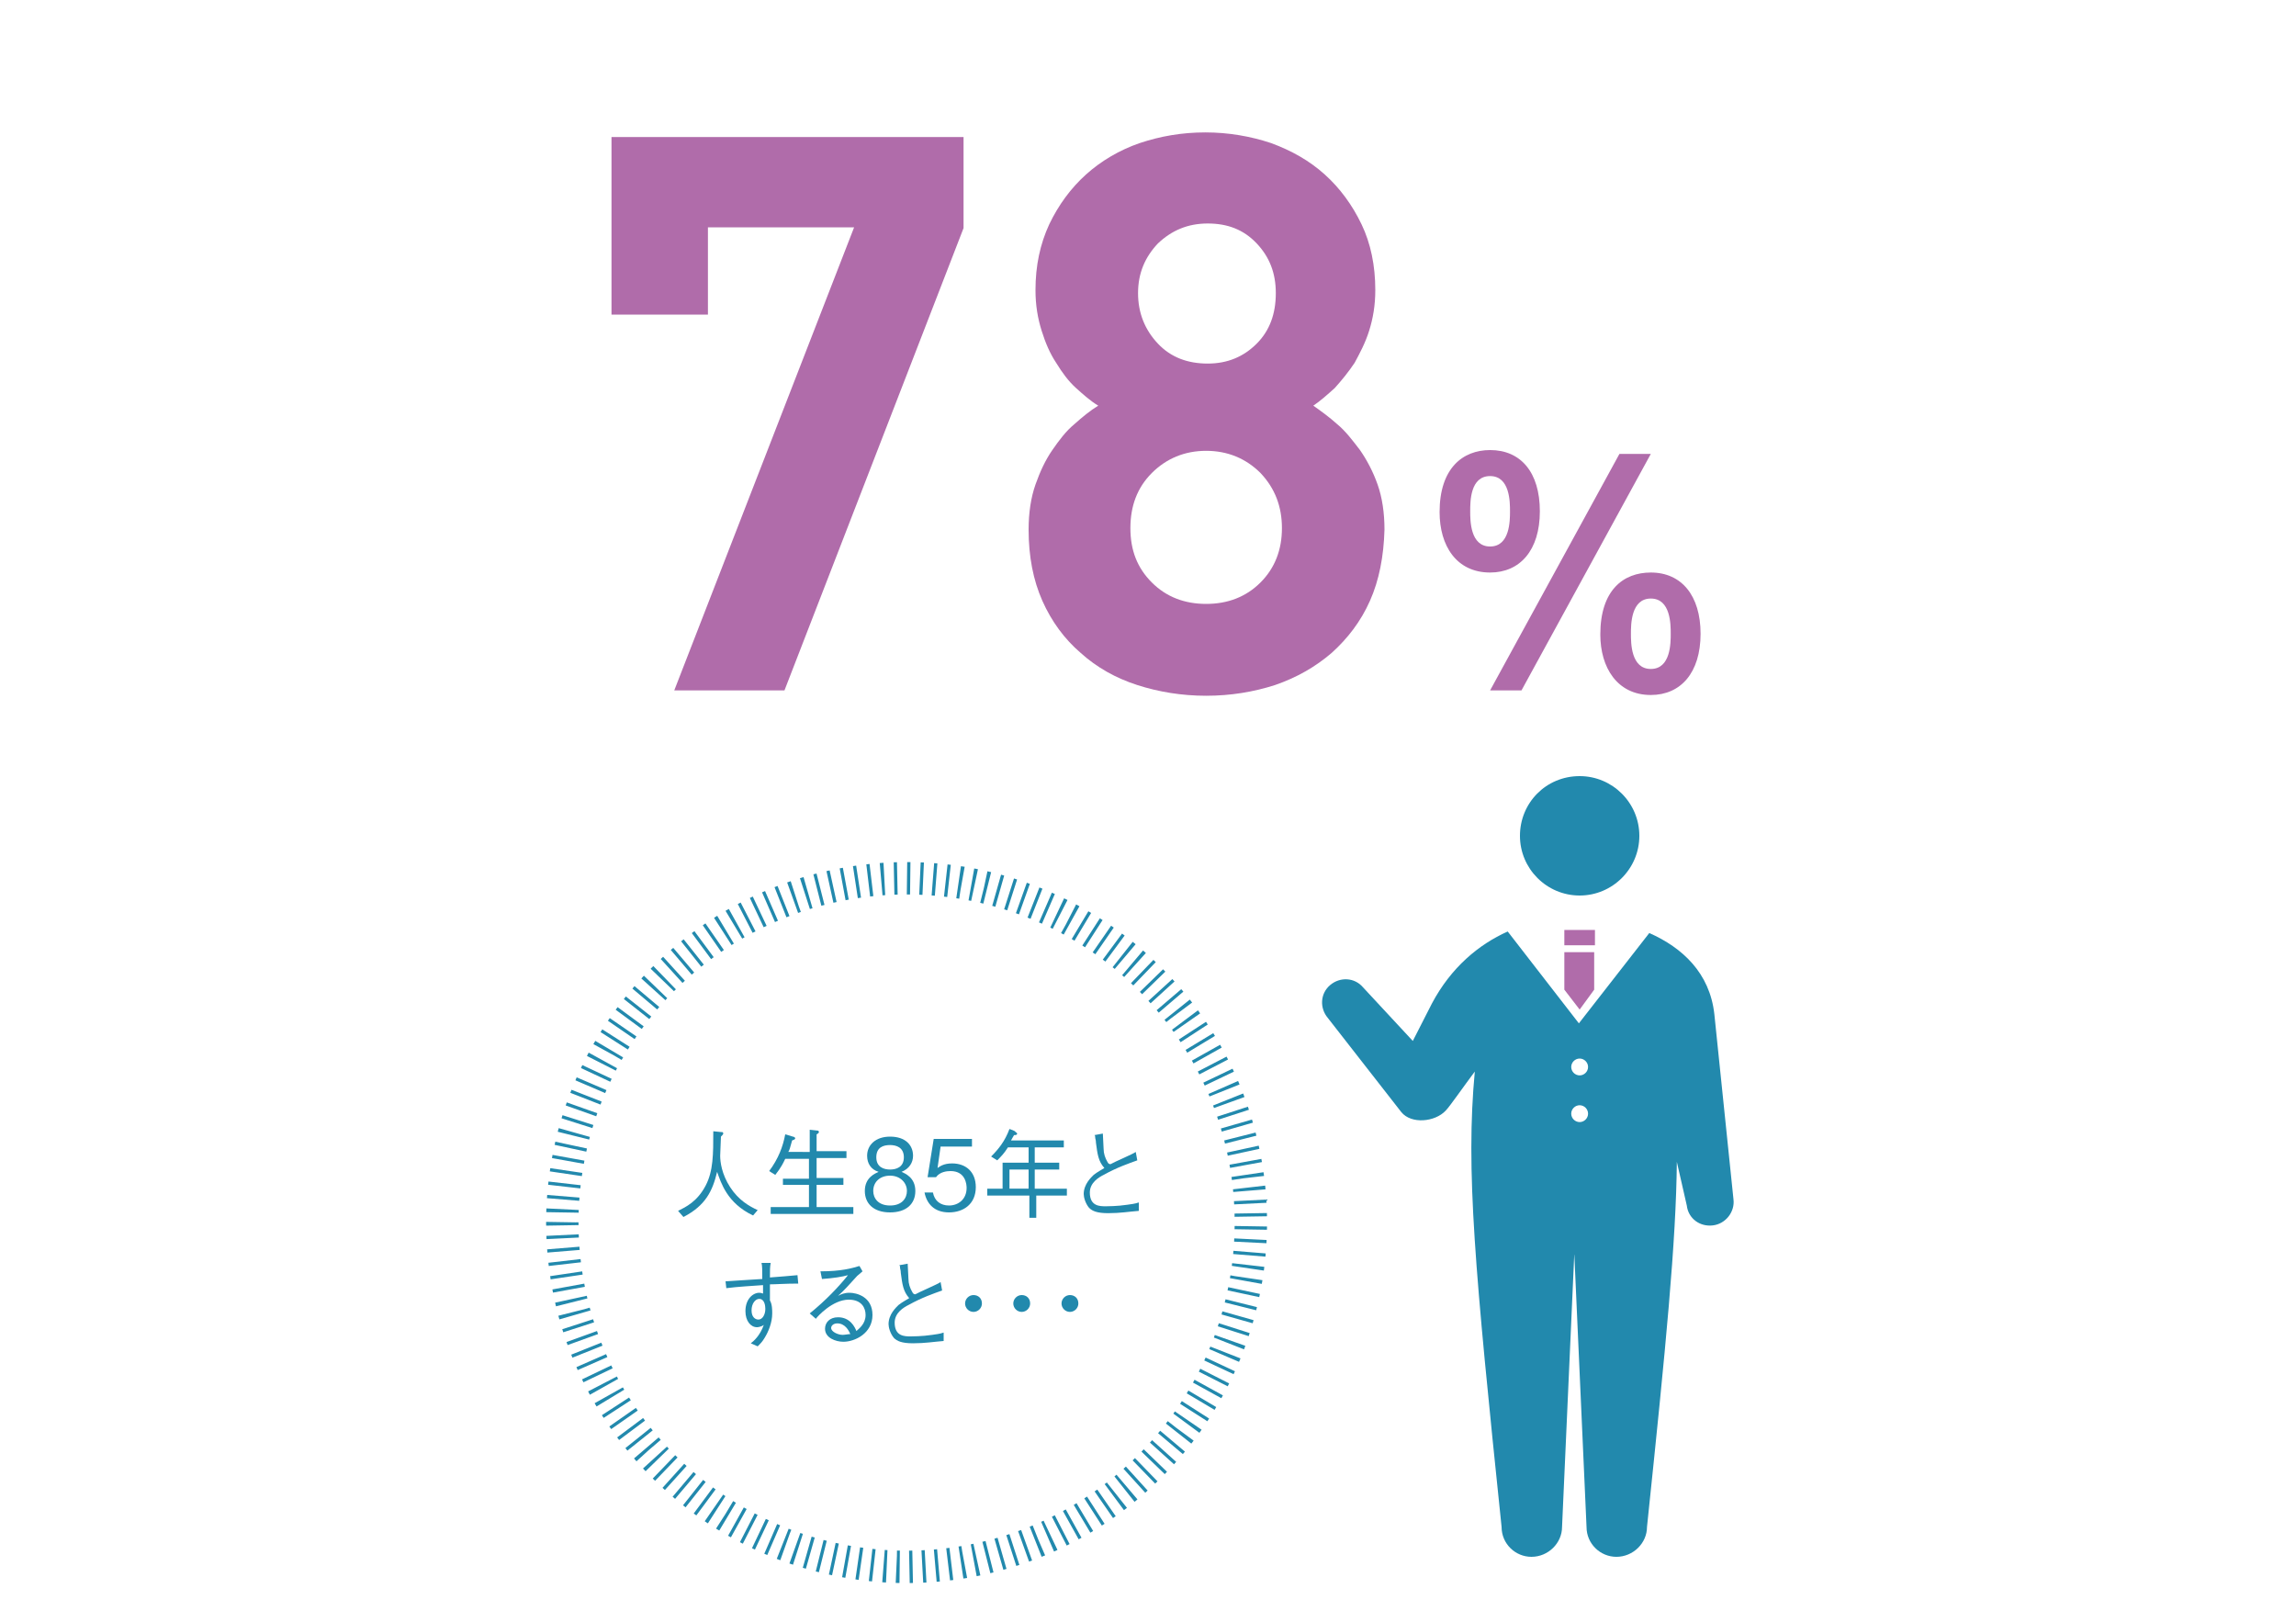 <?xml version="1.0" encoding="utf-8"?>
<!-- Generator: Adobe Illustrator 24.1.1, SVG Export Plug-In . SVG Version: 6.00 Build 0)  -->
<svg version="1.1" id="レイヤー_1" xmlns="http://www.w3.org/2000/svg" xmlns:xlink="http://www.w3.org/1999/xlink" x="0px"
	 y="0px" viewBox="0 0 300 209" style="enable-background:new 0 0 300 209;" xml:space="preserve">
<style type="text/css">
	.st0{fill:#B06CAA;}
	.st1{fill:#2289AD;}
	.st2{fill:none;stroke:#2289AD;stroke-width:4.234;stroke-miterlimit:10;stroke-dasharray:0.423,1.27;}
</style>
<g>
	<path class="st0" d="M102.5,90.2H88.1l23.5-60.5H92.5v11.4H79.9V17.9h46v11.9L102.5,90.2z"/>
	<path class="st0" d="M179,78.5c-1.2,2.7-2.9,4.9-5,6.8c-2.1,1.8-4.5,3.2-7.4,4.2c-2.8,0.9-5.8,1.4-9,1.4c-3.2,0-6.2-0.5-9-1.4
		c-2.8-0.9-5.3-2.3-7.4-4.2c-2.1-1.8-3.8-4.1-5-6.8c-1.2-2.7-1.8-5.8-1.8-9.3c0-2.2,0.3-4.2,0.9-5.9c0.6-1.7,1.3-3.2,2.2-4.5
		c0.9-1.3,1.8-2.5,2.9-3.4c1-0.9,2.1-1.8,3.1-2.4c-1-0.6-1.9-1.4-2.9-2.3c-1-0.9-1.8-2-2.6-3.3c-0.8-1.2-1.4-2.6-1.9-4.2
		c-0.5-1.6-0.8-3.3-0.8-5.3c0-3.2,0.6-6,1.8-8.6c1.2-2.5,2.8-4.7,4.8-6.5c2-1.8,4.4-3.2,7-4.1c2.7-0.9,5.5-1.4,8.6-1.4
		c3,0,5.9,0.5,8.6,1.4c2.7,1,5,2.3,7,4.1c2,1.8,3.6,4,4.8,6.5c1.2,2.5,1.8,5.4,1.8,8.6c0,2-0.3,3.7-0.8,5.3
		c-0.5,1.6-1.2,2.9-1.9,4.2c-0.8,1.2-1.7,2.3-2.6,3.3c-1,0.9-1.9,1.7-2.8,2.3c1,0.7,2.1,1.5,3.1,2.4c1.1,0.9,2,2.1,3,3.4
		c0.9,1.3,1.7,2.8,2.3,4.5c0.6,1.7,0.9,3.7,0.9,5.9C180.8,72.7,180.2,75.8,179,78.5z M164.7,61.8c-1.9-1.9-4.3-2.9-7.1-2.9
		c-2.8,0-5.2,1-7.1,2.9c-1.9,1.9-2.8,4.3-2.8,7.2s0.9,5.2,2.8,7.1c1.9,1.9,4.3,2.8,7.1,2.8c2.8,0,5.2-0.9,7.1-2.8
		c1.9-1.9,2.8-4.3,2.8-7.1S166.6,63.8,164.7,61.8z M164.2,31.8c-1.7-1.8-3.8-2.6-6.4-2.6c-2.6,0-4.7,0.9-6.5,2.6
		c-1.7,1.8-2.6,3.9-2.6,6.5c0,2.6,0.9,4.8,2.6,6.6s3.9,2.6,6.5,2.6c2.6,0,4.7-0.9,6.4-2.6c1.7-1.7,2.5-3.9,2.5-6.6
		C166.7,35.7,165.9,33.6,164.2,31.8z"/>
	<path class="st0" d="M201.2,66.8c0,5.1-2.6,8-6.5,8c-4.4,0-6.6-3.5-6.6-7.9c0-5.7,3-8.1,6.6-8.1C198.7,58.8,201.2,61.7,201.2,66.8z
		 M192.1,66.8c0,1.2,0,4.6,2.6,4.6s2.6-3.4,2.6-4.6c0-1.2,0-4.6-2.6-4.6S192.1,65.5,192.1,66.8z M194.7,90.2l16.9-30.9h4.1
		l-16.9,30.9H194.7z M222.2,82.8c0,5.1-2.6,8-6.5,8c-4.4,0-6.6-3.6-6.6-7.9c0-5.8,3-8.1,6.6-8.1C219.7,74.8,222.2,77.8,222.2,82.8z
		 M213.1,82.8c0,1.2,0,4.6,2.6,4.6s2.6-3.4,2.6-4.6s0-4.6-2.6-4.6S213.1,81.6,213.1,82.8z"/>
</g>
<g>
	<g>
		<g>
			<g>
				<path class="st1" d="M98.4,158.8c-3.4-1.6-4.2-4.3-4.7-5.7c-0.6,2.5-1.5,4.4-4.4,5.9l-0.7-0.8c1-0.5,2.5-1.2,3.6-3.3
					c1-1.9,1-4.1,1-7.1l1,0.1c0.2,0,0.3,0,0.3,0.2c0,0.1-0.1,0.2-0.3,0.4c0,0.4-0.1,2.1-0.1,2.5c0,0.8,0.2,2.4,1.3,4.1
					c1.1,1.7,2.5,2.5,3.6,3L98.4,158.8z"/>
				<path class="st1" d="M105.8,150.4v-2.8l0.9,0.1c0.1,0,0.3,0,0.3,0.2c0,0.1-0.1,0.2-0.3,0.3v2.2h3.9v0.9h-3.9v2.6h3.5v0.9h-3.5
					v2.9h4.8v0.9h-10.8v-0.9h5v-2.9h-3.4V154h3.4v-2.6h-3.1c-0.6,1.3-1.1,1.8-1.3,2.1l-0.8-0.5c1.2-1.6,1.8-3.2,2.1-4.8l1,0.3
					c0.1,0,0.3,0.1,0.3,0.2c0,0.2-0.2,0.2-0.4,0.3c-0.3,1-0.3,1.2-0.5,1.5H105.8z"/>
				<path class="st1" d="M116.3,158.4c-2.2,0-3.3-1.2-3.3-2.8c0-1.8,1.4-2.3,1.8-2.5c-1-0.3-1.5-1.1-1.5-2.1c0-1.4,1.1-2.5,3-2.5
					c2,0,3,1.1,3,2.5c0,0.9-0.5,1.7-1.5,2.1c0.4,0.2,1.8,0.7,1.8,2.5C119.6,157.3,118.4,158.4,116.3,158.4z M116.3,153.6
					c-1.3,0-2.2,0.8-2.2,2c0,0.9,0.6,1.9,2.2,1.9c1.6,0,2.2-1,2.2-1.9C118.5,154.5,117.6,153.6,116.3,153.6z M116.3,149.6
					c-0.9,0-1.8,0.3-1.8,1.6c0,1.3,1,1.6,1.8,1.6c0.8,0,1.8-0.3,1.8-1.6C118.1,149.9,117.1,149.6,116.3,149.6z"/>
				<path class="st1" d="M124,158.4c-1.9,0-2.9-1.1-3.2-2.6h1.1c0.2,1.1,1,1.7,2.1,1.7c1.2,0,2.3-0.8,2.3-2.3c0-0.4-0.1-2.2-2.1-2.2
					c-0.5,0-1.4,0.1-1.9,0.8h-1.1l0.8-5h5v1h-4.1l-0.4,2.8c0.3-0.2,0.8-0.6,1.9-0.6c1.8,0,3.1,1.1,3.1,3.1
					C127.5,157.3,125.9,158.4,124,158.4z"/>
				<path class="st1" d="M135.4,156.2v2.9h-0.9v-2.9H129v-0.9h2v-3.4h3.4v-2h-2.7c-0.5,0.8-0.9,1.2-1.4,1.7l-0.8-0.5
					c1-1,1.8-2,2.4-3.6c0.2,0.1,0.7,0.2,0.8,0.4c0.1,0.1,0.2,0.1,0.2,0.2c0,0.2-0.2,0.2-0.4,0.2c-0.1,0.2-0.2,0.3-0.4,0.7h6.9v0.9
					h-3.8v2h3.2v0.9h-3.2v2.5h4.2v0.9H135.4z M134.4,152.8h-2.5v2.5h2.5V152.8z"/>
				<path class="st1" d="M144.1,148.1c0,0.3,0.1,1.7,0.1,2c0,0.6,0.2,1.2,0.5,1.7c0.1,0.2,0.2,0.3,0.4,0.3c0.5-0.3,2.9-1.3,3.3-1.6
					l0.2,1.1c-1.1,0.4-2.6,0.9-4.4,1.9c-0.6,0.3-1.8,1-1.8,2.3c0,1.8,1.3,1.8,2.1,1.8c0.1,0,1.5,0,2.8-0.2c0.6-0.1,0.9-0.1,1.5-0.3
					v1.1c-1.3,0.1-2.4,0.3-4,0.3c-1.5,0-2.1-0.3-2.5-0.7c-0.5-0.6-0.7-1.4-0.7-1.8c0-1.3,1-2.2,1.3-2.5c0.5-0.4,1.1-0.7,1.4-0.9
					c-0.8-0.9-0.9-1.8-1.1-3.3c0-0.4-0.1-0.5-0.1-0.7c0-0.2,0-0.2-0.1-0.3L144.1,148.1z"/>
				<path class="st1" d="M100.7,165c-0.1,0.5-0.1,1-0.1,1.9c1.3-0.1,2.6-0.2,3.6-0.3l0.1,1.1c-1.7,0-2.9,0.1-3.7,0.1
					c0,0.3,0,1.8,0,2.1c0.3,0.5,0.3,1.3,0.3,1.7c0,1.2-0.5,2.4-1,3.2c-0.3,0.5-0.5,0.7-0.9,1.1l-0.9-0.4c0.4-0.3,1.2-1,1.7-2.4
					c-0.4,0.3-0.9,0.3-0.9,0.3c-0.8,0-1.5-0.8-1.5-2.1c0-1.6,1-2.4,1.8-2.4c0.3,0,0.4,0.1,0.5,0.1v-1.1c-1.3,0.1-3.3,0.2-4.8,0.4
					l-0.1-0.9c1.3-0.1,3.5-0.2,4.8-0.3c0-1.2,0-1.7-0.1-2.1L100.7,165z M98.2,171.2c0,0.9,0.5,1.2,0.9,1.2c0.5,0,0.9-0.6,0.9-1.4
					c0-0.4-0.1-1.3-0.8-1.3C98.7,169.7,98.2,170.3,98.2,171.2z"/>
				<path class="st1" d="M107.2,166.1c2.7,0,4.1-0.4,5.1-0.7l0.4,0.7c-0.1,0.1-0.6,0.5-0.7,0.6c-1.1,1.2-1.7,1.9-2.5,2.6
					c0.4-0.2,0.8-0.4,1.5-0.4c0.9,0,3,0.5,3,2.9c0,2.4-2.3,3.5-3.8,3.5c-1,0-2.4-0.5-2.4-1.7c0-0.8,0.6-1.5,1.7-1.5
					c1.6,0,2.2,1.3,2.4,1.8c0.3-0.3,1.2-0.9,1.2-2.1c0-0.9-0.5-2-2.2-2c-2.1,0-4.1,2.2-4.3,2.5l-0.8-0.7c2.1-1.7,3.8-3.5,5-5
					c-0.7,0.2-1.9,0.4-3.4,0.5L107.2,166.1z M109.4,172.9c-0.5,0-0.8,0.3-0.8,0.6c0,0.5,0.9,0.9,1.5,0.9c0.3,0,0.7-0.1,1-0.1
					C110.9,173.8,110.4,172.9,109.4,172.9z"/>
				<path class="st1" d="M118.6,165.1c0,0.3,0.1,1.7,0.1,2c0,0.6,0.2,1.2,0.5,1.7c0.1,0.2,0.2,0.3,0.4,0.3c0.5-0.3,2.9-1.3,3.3-1.6
					l0.2,1.1c-1.1,0.4-2.6,0.9-4.4,1.9c-0.6,0.3-1.8,1-1.8,2.3c0,1.8,1.3,1.8,2.1,1.8c0.1,0,1.5,0,2.8-0.2c0.6-0.1,0.9-0.1,1.5-0.3
					v1.1c-1.3,0.1-2.4,0.3-4,0.3c-1.5,0-2.1-0.3-2.5-0.7c-0.5-0.6-0.7-1.4-0.7-1.8c0-1.3,1-2.2,1.3-2.5c0.5-0.4,1.1-0.7,1.4-0.9
					c-0.8-0.9-0.9-1.8-1.1-3.3c0-0.4-0.1-0.5-0.1-0.7c0-0.2,0-0.2-0.1-0.3L118.6,165.1z"/>
				<path class="st1" d="M128.3,170.3c0,0.6-0.5,1.1-1.1,1.1c-0.6,0-1.1-0.5-1.1-1.1c0-0.6,0.5-1.1,1.1-1.1
					C127.8,169.2,128.3,169.6,128.3,170.3z"/>
				<path class="st1" d="M134.6,170.3c0,0.6-0.5,1.1-1.1,1.1c-0.6,0-1.1-0.5-1.1-1.1c0-0.6,0.5-1.1,1.1-1.1
					C134.1,169.2,134.6,169.6,134.6,170.3z"/>
				<path class="st1" d="M140.9,170.3c0,0.6-0.5,1.1-1.1,1.1c-0.6,0-1.1-0.5-1.1-1.1c0-0.6,0.5-1.1,1.1-1.1
					C140.4,169.2,140.9,169.6,140.9,170.3z"/>
			</g>
		</g>
		<g>
			
				<ellipse transform="matrix(0.225 -0.974 0.974 0.225 -63.753 239.216)" class="st2" cx="118.5" cy="159.7" rx="45" ry="45"/>
		</g>
	</g>
	<g>
		<path class="st1" d="M198.6,109.2c0,4.3,3.5,7.8,7.8,7.8c4.3,0,7.8-3.5,7.8-7.8c0-4.3-3.5-7.8-7.8-7.8
			C202,101.4,198.6,104.9,198.6,109.2z"/>
		<rect x="204.4" y="121.5" class="st0" width="4" height="2"/>
		<polygon class="st0" points="206.4,131.9 208.3,129.3 208.3,124.4 204.4,124.4 204.4,129.3 		"/>
		<path class="st1" d="M226.5,156.7l-2.5-24.2c-0.6-5.4-4.2-8.7-8.5-10.6l-9.2,11.8l-9.3-12c-3.8,1.7-7.4,4.7-9.9,9.4l-2.5,4.9
			l-6.5-7c-1.1-1.3-3-1.4-4.3-0.3c-1.3,1.1-1.4,3-0.3,4.3l9.6,12.3c1.3,1.6,4.4,1.3,5.8-0.2c0.5-0.5,2.3-3.1,3.8-5.1
			c-1.2,12.8,0,25.8,3.5,59.5c0,2.2,1.8,3.9,3.9,3.9c2.2,0,4-1.8,4-3.9l1.6-35.7l1.6,35.7c0,2.2,1.8,3.9,3.9,3.9c2.2,0,4-1.8,4-3.9
			c2.5-23.9,3.8-37.3,3.9-47.7l1.3,5.7c0.2,1.7,1.7,2.8,3.4,2.6C225.5,159.9,226.7,158.3,226.5,156.7z M206.4,146.6
			c-0.6,0-1.1-0.5-1.1-1.1c0-0.6,0.5-1.1,1.1-1.1c0.6,0,1.1,0.5,1.1,1.1C207.5,146.1,207,146.6,206.4,146.6z M206.4,140.5
			c-0.6,0-1.1-0.5-1.1-1.1c0-0.6,0.5-1.1,1.1-1.1c0.6,0,1.1,0.5,1.1,1.1C207.5,140,207,140.5,206.4,140.5z"/>
	</g>
</g>
</svg>
